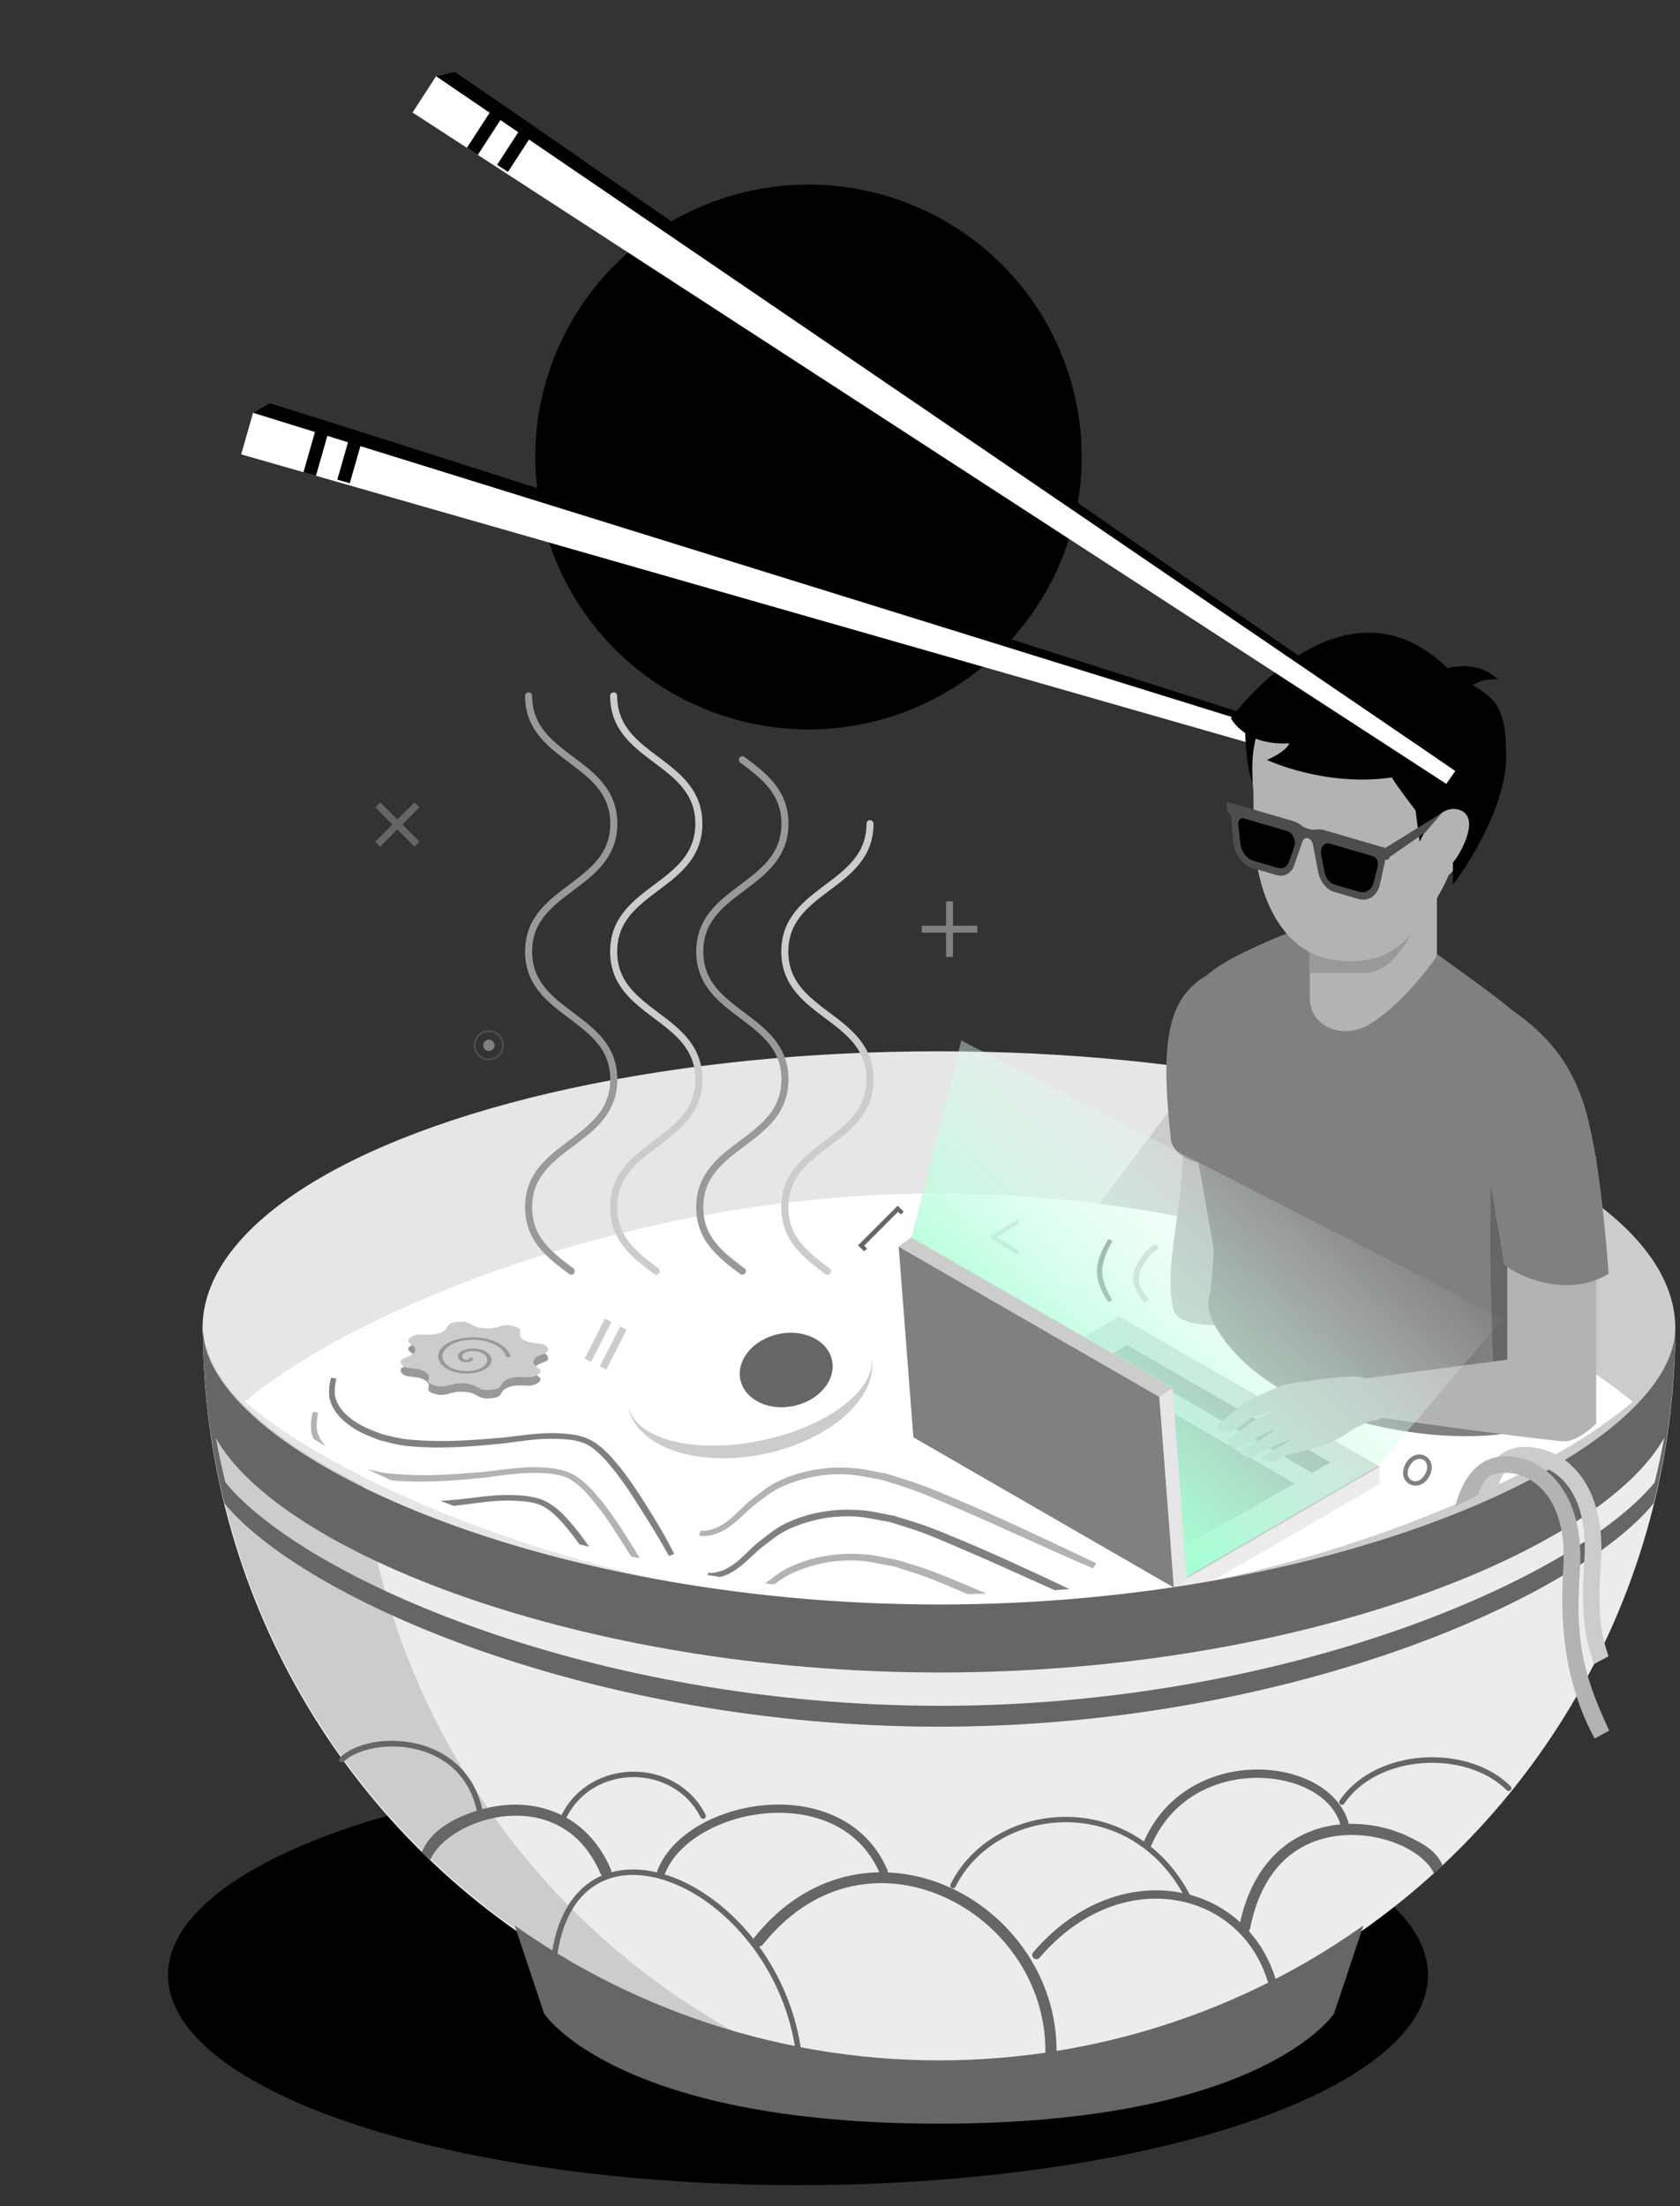 <svg version="1.1" viewBox="50 20 160 210" xmlns="http://www.w3.org/2000/svg">
 <rect x="50" y="20" width="160" height="210" fill="#333333" stroke="none"/>
 <g>
  <ellipse class="mode" cx="127" cy="63.5" rx="26.02" ry="25.93"/>
  <ellipse class="mode" cx="126" cy="208" rx="60" ry="20"/>
  <ellipse cx="139.4" cy="146.4" rx="70.11" ry="26.33" style="fill:#e6e6e6;"/>
  <path d="m164.3 121.8-37.83 50.48a70.11 26.33 0 0 0 12.97 0.462 70.11 26.33 0 0 0 70.11-26.33 70.11 26.33 0 0 0-45.26-24.62z" style="fill:#ccc;stroke-width:1.855"/>
  <path d="m139.4 133.6c-29.7 4.8e-4 -56.18 11.44-66.09 19.84 9.894 8.406 36.38 19.85 66.09 19.85 29.72-3e-3 56.2-11.45 66.09-19.85-9.915-8.398-36.39-19.83-66.09-19.83z" style="fill:#fff;stroke-width:1.855"/>
</g>
<g class="hashi2">
  <path d="m72.97 63.25 1.133-3.959 1.594-0.95 110.6 35.78-0.463 1.429z" style="fill:#fff"/>
  <path d="m75.69 58.34-1.594 0.95 5.901 1.832-1.096 3.827 1.188 0.34 1.088-3.8 1.967 0.611-1.019 3.558 1.188 0.34 1.011-3.532 101.9 31.66-0.108-0.581z"/>
 </g>
 <g transform="translate(44.05 6.234)">
  <path class="hair" d="m124.5 82.14s0 6.615 1.323 6.615c1.323 0 1.323-6.615 1.323-6.615z"/>
  <path d="m117.7 114.6c2.646 10.58-1.323 18.52 1e-5 23.81 0.545 2.181 6.615 1.323 6.615 1.323l-1.323-24.87z" style="fill:#b3b3b3;stroke-width:.265"/>
  <path d="m135.7 101.2c-1.917 0.031-3.928 0.57-6.555 1.223-1.071 0.268-4.29 1.743-5.48 2.368-5.175 2.733-5.405 5.049-5.405 9.719 1.471 7.597 3.305 18.35 3.305 18.35l-0.319 3.905c-0.409 1.14-0.171 2.175 0.461 3.27 5.896 10.2 25.22 12.06 31.06 9.265 1.531-0.73 3.16-1.616 3.182-3.321 0.141-8.743 0.308-23.04-0.584-27.49-0.469-2.353-1.562-5.369-5.301-8.49-1.94-1.616-3.844-2.942-6.483-4.856 8e-5 -2e-4 4.3e-4 -3.1e-4 5.1e-4 -5.1e-4 -0.107-0.079-0.228-0.167-0.338-0.248-0.697-0.512-1.43-1.051-2.249-1.659-0.033-0.024-0.057-0.042-0.09-0.066-1.9-1.417-3.516-1.995-5.207-1.968z" style="fill:#808080;stroke-width:.265"/>
  <path d="m150.1 114.8c-3.294-0.231-1.942 28.58-1.942 28.58l6.224-0.246s0.24-35.63-4.282-28.33z" style="fill:#666"/>
  <path d="m142.8 97.04v7.392c0 0.225-0.067 0.441-0.198 0.624-0.714 0.999-3.269 4.396-6.183 6.185-2.522 1.549-5.723 0.321-5.723-2.481v-6.879s0.183-0.497 0.355-0.691l4.812-5.414c0.232-0.261 0.575-0.393 0.921-0.356l5.053 0.545c0.548 0.06 0.963 0.523 0.963 1.074z" style="fill:#b3b3b3;stroke-width:.265"/>
  <path d="m136.6 96.9c-1.717 2.186-5.961 5.773-5.961 5.773v3.704h5.197c3.419 0 5.185-5.112 6.445-7.673-4.477-2.348-5.68-1.804-5.68-1.804z" style="fill:#999;stroke-width:.265"/>
  <path d="m145 90.67 0.159-1.27c0.529-4.357-0.843-9.922-8.202-11.76-4.438-1.112-10.05 3.175-11.11 5.556-0.717 1.616-0.714 4.062-0.529 5.821l0.049 4.717c0.523 7.016 3.689 10.91 7.632 11.41 4.912 0.626 6.969-1.434 9.458-5.336 0.258-0.404 0.946-1.496 1.457-2.736 0.972-0.747 1.827-3.275 1.992-4.678 0.098-0.834-0.337-1.442-0.902-1.722z" style="fill:#b3b3b3;stroke-width:.265"/>
  <path d="m120.7 106.7c-3.385 2.18-4.337 5.736-3.219 15.68 0.554 1.803 2.769 2.08 2.769 2.08z" style="fill:#808080;stroke-width:.265"/>
  <path d="m149.5 125.2v17.99l-14.02 1.852 2.117 3.704s16.04 2.216 17.36 2.216c1.323 0 3.008-1.687 3.008-1.687v-25.4z" style="fill:#b3b3b3;stroke-width:.265"/>
  <path d="m149.2 134.1c0.969 0.971 5.937 3.403 9.952 0.907 0 0-0.647-9.346-1.761-13.8-1.323-6.615-4.881-9.46-7.294-11.19-1.902-1.368-3.53 10.83-3.038 12.35 0.491 1.517 2.141 11.73 2.141 11.73z" style="fill:#808080;stroke-width:.265"/>
  <polygon transform="matrix(.665 0 0 .665 -198.4 -11.55)" points="504.9 248 497.8 247.5 476.5 240.5 440 242.4 440 244.9 477.3 266.5 500.9 252.8 504.9 250.5" style="fill:#ececec"/>
  <polygon transform="matrix(.665 0 0 .665 -198.4 -11.55)" points="440 242.4 477.3 264 500.9 250.3 504.9 248 467.6 226.5" style="fill:#ccc"/>
  <polygon transform="matrix(.665 0 0 .665 -198.4 -11.55)" points="495.2 248.9 497.8 247.4 468.7 230.6 466.1 232.1" style="fill:#808080"/>
  <polygon transform="matrix(.665 0 0 .665 -198.4 -11.55)" points="463.6 233.6 447.2 243.1 476.3 259.8 492.7 250.4" style="fill:#808080"/>
  <polygon transform="matrix(.665 0 0 .665 -198.4 -11.55)" points="475.2 236.7 477.3 264 475.4 265.3 473.3 238" style="fill:#e6e6e6"/>
  <polygon transform="matrix(.665 0 0 .665 -198.4 -11.55)" points="473.3 238 475.4 265.3 438.1 243.8 436 216.5" style="fill:#808080"/>
  <polygon transform="matrix(.665 0 0 .665 -198.4 -11.55)" points="475.2 236.7 473.3 238 436 216.5 437.9 215.1" style="fill:#ccc"/>
  <path class="hand" d="m134.5 144.8c-0.393-0.072-5.678 0.614-6.183 0.744-0.505 0.13-3.832 1.646-3.912 1.726-0.08 0.08-1.771 1.575-2.28 1.921-0.508 0.345-0.057 0.911 0.602 0.958 0.659 0.047 2.42-1.468 2.42-1.468l1.966-0.615-1.928 1.017s-1.822 1.443-2.191 1.635c-0.369 0.192-0.145 0.788 0.543 0.878 0.688 0.09 2.307-1.058 2.307-1.058l2.245-1.144-2.011 1.335s-1.364 0.716-1.824 1.001c-0.46 0.285 0.149 0.804 0.67 0.789 0.522-0.015 2.115-1.019 2.115-1.019l2.046-0.847s-1.087 0.838-1.397 0.929c-0.31 0.091-1.388 0.716-1.593 0.823s0.17 0.314 0.726 0.482c0.557 0.168 1.602-0.613 1.602-0.613s2.71-0.565 4.143-1.159c1.434-0.594 2.152-1.367 2.699-1.525 0.373-0.108 0.913-0.576 1.496-0.585 0.603-9e-3 1.346-0.579 1.313-0.938-0.16-1.723-1.352-3.515-3.573-3.264z" style="fill:#b3b3b3;stroke-width:.835"/>
  <path class="hair" d="m146.2 78.96c1.16-0.673 2.381-0.529 2.381-0.529s-1.588-1.852-4.762-1.058c-10.05-9.79-20.64 4.762-20.64 4.762s1.323 2.646 5.556 2.381c-0.265 0.794-2.117 1.588-2.117 1.588s5.522 2.6 11.88 1.664c0.539 0.9 2.264 3.133 2.264 3.133l0.395 2.989s1.653-3.782 3.808-3.026c2.156 0.756-0.18 4.574-0.647 5.006l4e-3 2.121s4.483-5.759 5.048-11.36c0.211-5.585-1.058-6.35-3.175-7.673z"/>
  <path d="m122.9 90.12c-0.077-0.001-0.137 0.073-0.133 0.175l0.022 0.487c-3e-3 0.194 0.102 0.384 0.249 0.465l0.129 0.068 0.228 2.544c0.105 1.191 0.864 2.252 1.8 2.524l2.344 0.683c0.69 0.201 1.341-0.138 1.642-0.859l0.812-2.35c0.043-0.12 0.117-0.214 0.211-0.269 0.097-0.056 0.207-0.065 0.315-0.034 0.108 0.031 0.213 0.104 0.299 0.212 0.087 0.107 0.149 0.241 0.174 0.382l0.521 2.738c0.206 0.869 0.798 1.571 1.49 1.773l2.341 0.683c0.936 0.273 1.79-0.317 2.029-1.408l0.51-2.329 0.129 0.007c0.145 7e-3 0.26-0.104 0.291-0.273l3.408-2.359 1.588-1.852-5.417 3.354-5.837-1.701c-0.239-0.07-0.477-0.089-0.709-0.054-0.251 0.04-0.51 0.02-0.765-0.054-0.256-0.074-0.508-0.204-0.746-0.386-0.219-0.166-0.455-0.287-0.694-0.356l-6.195-1.806c-0.011-0.003-0.023-0.005-0.034-0.006z" style="fill:#4d4d4d;stroke-width:.265"/>
  <path class="glasses" d="m132.4 94.04c0.062-9.57e-4 0.126 0.008 0.192 0.027l4.127 1.203c0.32 0.094 0.538 0.526 0.448 0.892l-0.366 1.52c-0.165 0.754-0.755 1.163-1.4 0.975l-2.341-0.683c-0.442-0.129-0.812-0.564-0.951-1.117l-0.333-1.745c-0.111-0.588 0.192-1.065 0.624-1.072z" />
  <path class="glasses" d="m124.3 91.65c0.038 1.17e-4 0.076 0.006 0.116 0.018l4.127 1.204c0.532 0.155 0.87 0.902 0.671 1.478l-0.517 1.498c-0.197 0.454-0.607 0.662-1.046 0.534l-2.345-0.683c-0.646-0.188-1.169-0.921-1.243-1.745l-0.182-1.681c-0.038-0.354 0.155-0.624 0.418-0.623z" />
 </g>
 <g class="egg">
 <path transform="rotate(-12 104.6 85.32)" d="m119.1 153.6a11.82 6.982 0 0 1-5.912 6.046 11.82 6.982 0 0 1-11.82 0 11.82 6.982 0 0 1-5.912-6.046h11.82z" style="fill:#ccc"/>
 <ellipse transform="rotate(-12 104.6 85.32)" cx="107.3" cy="153.5" rx="11.81" ry="5.774" style="fill:#fff"/>
 <ellipse transform="rotate(-12 104.6 85.32)" cx="110.9" cy="153.2" rx="4.46" ry="3.499" style="fill:#666"/>
 </g>
 <g class="roll">
 <path transform="matrix(.287 0 0 .133 93.66 138.6)" d="m26.46 97.9c-2.661 4.257-5.485 0.114-9.572 3.029-4.087 2.915-1.09 6.935-5.982 8.064-4.891 1.129-3.959-3.798-8.91-4.627-4.951-0.829-5.675 4.133-9.932 1.472-4.257-2.661-0.114-5.485-3.029-9.572-2.915-4.087-6.935-1.09-8.064-5.982-1.129-4.891 3.798-3.959 4.627-8.91 0.829-4.951-4.133-5.675-1.472-9.932s5.485-0.114 9.572-3.029c4.087-2.915 1.09-6.935 5.982-8.064 4.891-1.129 3.959 3.798 8.91 4.627 4.951 0.829 5.675-4.133 9.932-1.472 4.257 2.661 0.114 5.485 3.029 9.572s6.935 1.09 8.064 5.982c1.129 4.891-3.798 3.959-4.627 8.91-0.829 4.951 4.133 5.675 1.472 9.932z" style="fill:#999"/>
 <path transform="matrix(.287 0 0 .133 93.66 137.8)" d="m26.46 97.9c-2.661 4.257-5.485 0.114-9.572 3.029-4.087 2.915-1.09 6.935-5.982 8.064-4.891 1.129-3.959-3.798-8.91-4.627-4.951-0.829-5.675 4.133-9.932 1.472-4.257-2.661-0.114-5.485-3.029-9.572-2.915-4.087-6.935-1.09-8.064-5.982-1.129-4.891 3.798-3.959 4.627-8.91 0.829-4.951-4.133-5.675-1.472-9.932s5.485-0.114 9.572-3.029c4.087-2.915 1.09-6.935 5.982-8.064 4.891-1.129 3.959 3.798 8.91 4.627 4.951 0.829 5.675-4.133 9.932-1.472 4.257 2.661 0.114 5.485 3.029 9.572s6.935 1.09 8.064 5.982c1.129 4.891-3.798 3.959-4.627 8.91-0.829 4.951 4.133 5.675 1.472 9.932z" style="fill:#ccc"/>
 <path d="m94.79 147.3c-1.101 0.045-2.148 0.384-2.703 0.983-0.747 0.807-0.295 1.879 1.167 2.307 1.19 0.348 2.766 0.12 3.36-0.604 0.461-0.561 0.119-1.303-0.936-1.555-0.378-0.09-0.808-0.094-1.186-0.015-0.378 0.079-0.708 0.247-0.841 0.493-0.082 0.153-0.062 0.325 0.058 0.474 0.12 0.149 0.369 0.278 0.704 0.288 0.204 6e-3 0.37-0.045 0.503-0.128 0.067-0.041 0.128-0.097 0.126-0.171-0.002-0.073-0.085-0.144-0.194-0.186l-0.222 0.192c-3.07e-4 -5.3e-4 0.003-4e-3 -0.01 4e-3 -0.042 0.026-0.175 0.053-0.181 0.053-0.176-5e-3 -0.281-0.06-0.354-0.151-0.073-0.091-0.087-0.215-0.038-0.305 0.092-0.171 0.311-0.283 0.589-0.342 0.278-0.058 0.612-0.055 0.889 0.011 0.818 0.195 1.09 0.788 0.722 1.236-0.488 0.595-1.808 0.786-2.803 0.495-1.245-0.364-1.635-1.29-0.991-1.985 0.774-0.836 2.671-1.094 4.088-0.645 0.934 0.296 1.564 0.855 1.689 1.464l0.407-0.028c-0.141-0.684-0.843-1.308-1.898-1.643-0.604-0.192-1.284-0.27-1.944-0.243z" style="-inkscape-stroke:none;color:#000000;fill-rule:evenodd;fill:#999;stroke-width:.078"/>
 </g>
 <path class="motif motif1" d="m89.48 96.38-1.637 1.637-1.637-1.637-0.468 0.468 1.637 1.637-1.637 1.637 0.468 0.468 1.637-1.637 1.637 1.637 0.468-0.468-1.637-1.637 1.637-1.637z" style="fill:#666"/>
 <path class="motif motif2" d="m140.1 105.8v2.315h-2.315v0.661h2.315v2.315h0.661v-2.315h2.315v-0.661h-2.315v-2.315z" style="fill:#808080"/>
 <g class="motif motif3">
 <path d="m97.91 119.5a1.352 1.352 0 0 1-1.352 1.352 1.352 1.352 0 0 1-1.352-1.352 1.352 1.352 0 0 1 1.352-1.352 1.352 1.352 0 0 1 1.352 1.352z" style="fill:none;stroke-width:.179;stroke:#4d4d4d"/>
 <path d="m97.1 119.5a0.541 0.541 0 0 1-0.541 0.541 0.541 0.541 0 0 1-0.541-0.541 0.541 0.541 0 0 1 0.541-0.541 0.541 0.541 0 0 1 0.541 0.541z" style="fill:#808080;stroke-width:.179"/>
 </g>
 <path class="smoke smoke1" d="m104.4 141c-2.028-1.521-4.057-3.043-4.057-6.085 0-6.085 8.114-6.085 8.114-12.17s-8.114-6.085-8.114-12.17c-1e-5 -6.085 8.114-6.085 8.114-12.17 0-6.085-8.114-6.085-8.114-12.17" style="fill:none;stroke-linecap:round;stroke-linejoin:round;stroke-width:.672;stroke:#999"/>
 <path class="smoke smoke2" d="m112.5 141c-2.028-1.521-4.057-3.043-4.057-6.085 0-6.085 8.114-6.085 8.114-12.17s-8.114-6.085-8.114-12.17c-1e-5 -6.085 8.114-6.085 8.114-12.17 0-6.085-8.114-6.085-8.114-12.17" style="fill:none;stroke-linecap:round;stroke-linejoin:round;stroke-width:.672;stroke:#ccc"/>
 <path class="smoke smoke3" d="m120.7 141c-2.028-1.521-4.057-3.043-4.057-6.085 0-6.085 8.114-6.085 8.114-12.17 0-6.085-8.114-6.085-8.114-12.17s8.114-6.085 8.114-12.17c0-3.043-2.028-4.564-4.057-6.085" style="fill:none;stroke-linecap:round;stroke-linejoin:round;stroke-width:.672;stroke:#999"/>
 <path class="smoke smoke4" d="m128.8 141c-2.028-1.521-4.057-3.043-4.057-6.085 0-6.085 8.114-6.085 8.114-12.17 0-6.085-8.114-6.085-8.114-12.17-2e-5 -6.085 8.114-6.085 8.114-12.17" style="fill:none;stroke-linecap:round;stroke-linejoin:round;stroke-width:.672;stroke:#ccc"/>
 <g class="hashi">
 <path d="m89.29 30.71 2.242-3.454 1.802-0.442 95.27 66.57-0.861 1.231z" style="fill:#fff"/>
 <path d="m93.33 26.81-1.802 0.442 5.107 3.479-2.167 3.339 1.037 0.673 2.152-3.316 1.702 1.16-2.015 3.104 1.036 0.673 2-3.081 88.22 60.1 0.066-0.588z"/>
 </g>
 <path d="m159.4 143.7c-0.475-0.618-0.995-1.295-0.944-2.126 0.032-0.536 0.255-0.838 0.494-1.306 0.413-0.567 0.425-0.651 0.94-1.107 0.144-0.128 0.306-0.233 0.458-0.35 0.027-0.027-0.353-0.408-0.38-0.381-0.169 0.13-0.347 0.248-0.505 0.391-0.558 0.504-0.578 0.607-1.02 1.231-0.287 0.603-0.502 0.888-0.528 1.568-0.036 0.936 0.484 1.667 1.042 2.351 0.019 0.032 0.463-0.239 0.444-0.271z" style="fill:#ccc"/>
 <path d="m114.2 167.9c-0.795-1.612-1.726-3.152-2.687-4.669-0.71-1.12-1.425-2.222-2.237-3.272-0.34-0.44-0.714-0.852-1.07-1.278-0.746-0.801-1.547-1.528-2.601-1.884-0.872-0.294-1.791-0.338-2.7-0.38-1.688-0.037-3.357 0.239-5.028 0.428-2.462 0.204-4.938 0.412-7.41 0.286-0.715-0.036-1.432-0.075-2.14-0.183-0.658-0.1-1.298-0.292-1.948-0.439-0.551-0.224-1.12-0.406-1.653-0.67-1.078-0.535-2.183-1.319-2.669-2.468-0.222-0.525-0.169-0.816-0.16-1.344 0.02-0.265 0.088-0.522 0.122-0.784 0.006-0.035-0.492-0.119-0.498-0.083-0.078 0.282-0.126 0.57-0.164 0.86-0.011 0.641-0.074 0.955 0.191 1.597 0.517 1.254 1.673 2.136 2.842 2.738 0.553 0.285 1.148 0.483 1.722 0.724 0.671 0.158 1.332 0.365 2.013 0.474 0.72 0.116 1.451 0.165 2.179 0.199 2.595 0.121 5.195-0.106 7.774-0.368 1.55-0.209 3.102-0.455 4.672-0.433 0.85 0.032 1.727 0.054 2.548 0.306 1.012 0.311 1.696 1.001 2.404 1.757 0.346 0.418 0.707 0.824 1.037 1.255 0.863 1.127 1.441 2.046 2.208 3.248 0.956 1.5 1.891 3.013 2.753 4.569 0.013 0.035 0.514-0.151 0.501-0.186z" style="fill:#808080"/>
 <path d="m79.82 154.4c-0.014 1e-3 -0.023 4e-3 -0.023 8e-3 -0.078 0.282-0.126 0.57-0.164 0.859-0.011 0.641-0.074 0.955 0.191 1.597 0.013 0.032 0.029 0.063 0.043 0.095 0.378 0.241 0.764 0.48 1.162 0.718-0.287-0.313-0.528-0.663-0.695-1.058-0.222-0.525-0.17-0.816-0.16-1.344 0.02-0.265 0.089-0.522 0.122-0.784 0.005-0.031-0.376-0.099-0.475-0.091zm21.05 5.263c-1.58 3.6e-4 -3.145 0.254-4.711 0.431-2.462 0.204-4.937 0.412-7.41 0.286-0.715-0.036-1.433-0.075-2.14-0.183-0.55-0.084-1.088-0.231-1.629-0.362 0.724 0.363 1.484 0.717 2.253 1.07 0.45 0.045 0.901 0.074 1.352 0.095 2.595 0.121 5.195-0.106 7.774-0.368 1.55-0.209 3.102-0.455 4.672-0.434 0.85 0.032 1.727 0.054 2.549 0.306 1.012 0.311 1.696 1.001 2.404 1.758 0.346 0.418 0.707 0.824 1.037 1.255 0.863 1.127 1.442 2.045 2.208 3.248 0.296 0.465 0.589 0.932 0.88 1.4 0.273 0.057 0.553 0.108 0.827 0.163-0.371-0.623-0.753-1.238-1.141-1.85-0.71-1.12-1.425-2.222-2.237-3.272-0.34-0.44-0.714-0.852-1.07-1.277-0.746-0.801-1.547-1.528-2.601-1.884-0.872-0.294-1.791-0.338-2.7-0.38-0.105-2e-3 -0.211-4e-3 -0.316-4e-3z" style="fill:#b3b3b3"/>
 <path d="m98.41 162.3c-1.58 3.5e-4 -3.145 0.254-4.711 0.431-0.574 0.048-1.148 0.095-1.722 0.139 0.405 0.157 0.801 0.316 1.215 0.469 0.236-0.023 0.471-0.046 0.707-0.07 1.55-0.209 3.102-0.455 4.672-0.434 0.85 0.032 1.727 0.054 2.549 0.306 1.012 0.311 1.696 1.001 2.404 1.758 0.346 0.418 0.707 0.824 1.037 1.255 0.225 0.294 0.43 0.574 0.625 0.848 0.304 0.076 0.608 0.152 0.915 0.226-0.321-0.469-0.652-0.931-1.002-1.384-0.34-0.44-0.714-0.852-1.071-1.277-0.746-0.801-1.547-1.528-2.6-1.884-0.872-0.294-1.791-0.338-2.7-0.38-0.105-2e-3 -0.211-4e-3 -0.316-4e-3z" style="fill:#808080"/>
 <path d="m154.4 168.8c-4.484-2.117-8.953-4.273-13.53-6.188-1.124-0.47-2.248-0.944-3.393-1.359-1.009-0.365-2.044-0.653-3.065-0.979-0.959-0.169-1.908-0.414-2.877-0.508-2.404-0.235-4.895 0.099-7.108 1.084-1.18 0.525-1.72 1.019-2.719 1.778-1.078 0.811-1.894 1.938-3.087 2.599-0.534 0.296-0.66 0.3-1.211 0.454-0.515 0.047-0.303 0.07-0.638 4e-3 -0.035-0.013-0.212 0.48-0.177 0.492 0.717 0.059 0.362 0.067 1.067-0.021 0.604-0.18 0.751-0.19 1.331-0.52 1.19-0.679 2.047-1.78 3.137-2.59 0.987-0.73 1.449-1.157 2.615-1.652 1.185-0.503 2.751-0.915 4.032-1.014 2.303-0.179 2.969 0.099 5.29 0.506 1.004 0.327 2.023 0.614 3.013 0.981 1.136 0.42 2.246 0.907 3.361 1.379 4.574 1.939 9.059 4.079 13.63 6.027 0.033 0.023 0.364-0.449 0.33-0.472z" style="fill:#b3b3b3"/>
 <path d="m130.9 163.7c-1.969-0.015-3.951 0.356-5.748 1.156-1.18 0.525-1.72 1.019-2.72 1.778-1.078 0.811-1.894 1.939-3.087 2.599-0.534 0.296-0.66 0.3-1.211 0.454-0.515 0.047-0.303 0.07-0.638 4e-3 -0.017-6e-3 -0.07 0.112-0.114 0.234 0.398 0.062 0.798 0.122 1.199 0.181 0.438-0.126 0.63-0.175 1.136-0.464 1.19-0.679 2.047-1.779 3.137-2.59 0.987-0.73 1.449-1.157 2.614-1.652 1.185-0.503 2.751-0.915 4.032-1.014 2.303-0.179 2.969 0.099 5.29 0.506 1.004 0.327 2.023 0.614 3.013 0.981 1.136 0.42 2.246 0.906 3.361 1.379 3.112 1.32 6.184 2.731 9.269 4.113 0.478-0.031 0.954-0.065 1.429-0.1-3.397-1.606-6.801-3.195-10.27-4.646-1.124-0.47-2.247-0.944-3.393-1.359-1.009-0.365-2.044-0.653-3.065-0.979-0.959-0.169-1.908-0.413-2.877-0.508-0.451-0.044-0.905-0.068-1.359-0.072z" style="fill:#808080"/>
 <path d="m131.2 167.9c-1.969-0.015-3.951 0.356-5.748 1.156-1.121 0.499-1.675 0.977-2.583 1.673 0.284 0.033 0.571 0.063 0.857 0.094 0.641-0.484 1.13-0.835 2.044-1.223 1.185-0.503 2.751-0.915 4.032-1.014 2.303-0.179 2.969 0.099 5.29 0.506 1.004 0.327 2.023 0.614 3.013 0.981 1.136 0.42 2.246 0.906 3.361 1.379 0.214 0.091 0.427 0.184 0.641 0.275 0.614-7e-3 1.227-0.017 1.837-0.031-0.681-0.297-1.363-0.591-2.048-0.877-1.124-0.47-2.247-0.944-3.393-1.359-1.009-0.365-2.044-0.653-3.065-0.979-0.959-0.169-1.908-0.413-2.877-0.508-0.451-0.044-0.905-0.068-1.36-0.072z" style="fill:#b3b3b3"/>
 <g>
  <path d="m69.32 146.4c2.34e-4 25.05 13.36 48.2 35.06 60.72 21.69 12.52 48.42 12.52 70.11 0 21.69-12.52 35.06-35.67 35.06-60.72 1e-5 11.62-31.39 26.33-70.11 26.33-38.72-1e-5 -70.11-14.71-70.11-26.33z" style="fill:#ececec;stroke-width:18.91"/>
  <path d="m69.38 146.3c2.34e-4 25.05 13.36 48.2 35.06 60.72 5.202 3.003 10.69 5.281 16.33 6.843-0.584-0.315-1.165-0.635-1.742-0.968-18.99-10.96-31.6-30.07-34.44-51.47-9.512-4.689-15.21-10.19-15.21-15.13z" style="fill:#ccc;stroke-width:18.91"/>
  <path d="m69.32 146.4c0.011 5.63 0.7 11.24 2.052 16.7 7.557 9.17 35.16 21.26 68.06 21.26 32.9 0 60.51-12.09 68.06-21.26 1.352-5.466 2.04-11.07 2.051-16.7 1e-5 11.62-31.39 26.33-70.11 26.33-38.72 0-70.11-14.71-70.11-26.33zm1.22 10.45c5.951 10.74 34.57 22.35 68.98 22.35 34.41 0 63.02-11.61 68.98-22.35-0.261 1.429-0.563 2.851-0.913 4.263-7.557 9.17-35.16 21.26-68.06 21.26-32.9 0-60.51-12.09-68.06-21.26-0.349-1.412-0.652-2.834-0.913-4.263z" style="fill:#666;stroke-width:18.91"/>
  <path d="m87.29 185.7c-0.62 1e-3 -1.223 0.058-1.791 0.165-1.299 0.244-2.414 0.748-3.131 1.445-0.105 0.102-0.108 0.27-0.006 0.375 0.102 0.104 0.268 0.107 0.373 6e-3 1.212-1.18 4.132-1.845 6.865-1.193 2.6 0.62 5.027 2.359 5.813 5.859-2.546 0.808-4.472 2.068-5.249 3.956l0.816 0.72c0.799-1.94 3.952-3.918 7.354-4.17 3.401-0.252 6.964 1.06 8.867 5.5 0.029 0.063 0.069 0.12 0.119 0.167-0.254 0.11-0.502 0.234-0.743 0.376-1.951 1.149-3.403 3.357-3.977 6.749-1.215-0.754-2.408-1.541-3.575-2.367l2.791 8.37s6.771 10.49 37.62 10.49c30.85 0 37.62-10.49 37.62-10.49l2.791-8.37c-1.732 1.227-3.519 2.375-5.355 3.44-0.993 0.573-1.995 1.119-3.008 1.64-0.547-1.773-1.428-3.309-2.556-4.564 0.066-0.071 0.11-0.159 0.13-0.253 1.286-6.43 5.193-8.649 9.07-8.869 1.939-0.11 3.87 0.313 5.406 1.024 1.536 0.711 2.654 1.724 3.037 2.653l0.822-0.779c-0.543-1.32-1.718-2.049-3.414-2.834-1.594-0.738-3.532-1.184-5.526-1.134-1e-3 -7e-3 -3e-3 -0.015-5e-3 -0.022-0.43-1.655-1.643-2.967-3.24-3.846-1.547-0.851-3.462-1.31-5.457-1.308h-5.2e-4c-0.064 6e-5 -0.128 1e-3 -0.193 2e-3 -4.109 0.064-8.549 2.115-10.61 6.849-2.271-1.599-4.877-2.343-7.433-2.346-4.56-4e-3 -8.958 2.351-10.99 6.42-0.066 0.131-0.012 0.291 0.119 0.355 0.13 0.066 0.29 0.014 0.355-0.117 3.776-7.553 16.19-9.027 21.63 0.596-0.211-0.044-0.424-0.083-0.639-0.116-1.111-0.171-2.263-0.192-3.43-0.053-3.499 0.417-7.129 2.27-10.16 5.809-0.143 0.167-0.123 0.418 0.043 0.56 0.167 0.143 0.417 0.124 0.56-0.043 3.893-4.542 8.712-6.127 12.87-5.488 4.119 0.634 7.592 3.447 8.902 7.867-6.426 3.211-13.22 5.377-20.15 6.495 0.01-6.865-4.218-12.69-9.79-15.39-1.493-0.725-3.088-1.225-4.725-1.459-0.518-0.074-1.041-0.12-1.566-0.14 0.016-0.078 7e-3 -0.158-0.023-0.232-2.059-4.804-6.893-6.533-11.47-6.193-4.582 0.339-9.016 2.678-10.43 6.201-0.027 0.07-0.034 0.147-0.019 0.221-0.763-0.183-1.518-0.281-2.251-0.286-0.735-5e-3 -1.449 0.085-2.129 0.273 0.011-0.091-3e-3 -0.184-0.039-0.269-1.016-2.37-2.526-3.96-4.243-4.933 9e-3 -0.01 0.017-0.021 0.024-0.033 2.551-5.102 10.2-5.102 12.76 0 0.066 0.131 0.225 0.183 0.355 0.117 0.13-0.065 0.184-0.223 0.119-0.353-1.37-2.74-4.111-4.111-6.852-4.111-2.741 0-5.482 1.371-6.852 4.111-3e-3 9e-3 -6e-3 0.018-8e-3 0.027-1.657-0.818-3.478-1.095-5.218-0.966-0.798 0.059-1.583 0.196-2.334 0.4-0.841-3.665-3.457-5.57-6.197-6.224-0.813-0.194-1.637-0.284-2.433-0.282zm99.06 1.567c-0.293 1e-3 -0.587 0.012-0.88 0.033-3.124 0.223-6.18 1.571-7.885 4.092-0.082 0.121-0.05 0.285 0.07 0.367 0.121 0.082 0.285 0.05 0.367-0.07 1.589-2.35 4.487-3.648 7.484-3.861 2.997-0.213 6.071 0.663 7.985 2.576 0.103 0.104 0.272 0.104 0.375 0 0.103-0.103 0.103-0.27 0-0.373-1.863-1.863-4.679-2.774-7.516-2.763zm-16.41 1.962c1.807 0.026 3.53 0.458 4.894 1.208 1.409 0.775 2.424 1.877 2.817 3.219-4.047 0.384-8.149 3.009-9.545 9.314-1.365-1.238-3.001-2.126-4.783-2.611-1.014-1.923-2.295-3.445-3.735-4.597 0.025-0.03 0.046-0.063 0.061-0.098 1.919-4.477 6.052-6.375 9.928-6.435 0.121-2e-3 0.242-2e-3 0.362-5.1e-4zm-45.62 3.328c3.903 0.039 7.674 1.691 9.422 5.664-4.2 0.068-8.489 1.936-11.91 6.218-0.029 0.038-0.053 0.08-0.071 0.125-2.09-2.644-4.647-4.615-7.218-5.694-0.42-0.176-0.841-0.328-1.26-0.455 0.03-0.033 0.053-0.071 0.07-0.113 1.237-3.091 5.4-5.383 9.748-5.705 0.408-0.03 0.816-0.044 1.223-0.04zm-13.97 5.915c1.271 9e-3 2.623 0.315 3.985 0.886 5.028 2.11 10.1 7.855 11.37 15.4-7.392-1.475-14.6-4.153-21.32-8.035-0.434-0.252-0.864-0.509-1.292-0.769 0.526-3.405 1.924-5.517 3.759-6.598 1.038-0.611 2.228-0.898 3.499-0.888zm23.31 0.781c2.315-0.046 4.606 0.507 6.707 1.528 5.27 2.56 9.269 8.096 9.192 14.61-7.732 1.127-15.61 0.953-23.3-0.517-0.581-3.668-2.033-6.927-3.957-9.582 0.137-0.015 0.263-0.082 0.351-0.188 3.222-4.027 7.146-5.771 11-5.848z" style="fill:#666;stroke-width:15.82"/>
 </g>
 <path d="m190.7 162.3 2.022-0.938c0.164-0.653 0.687-1.616 1.502-1.872 0.815-0.257 1.887-0.227 2.922 0.221 2.07 0.895 4.107 3.407 3.742 8.803-0.43 6.363 0.387 8.146 0.9 9.902l1.396-0.754c-0.46-1.594-1.13-2.898-0.715-9.043 0.395-5.843-1.951-9.179-4.693-10.37-3.501-1.343-5.997-0.159-7.077 4.047z" style="-inkscape-stroke:none;color:#000000;fill:#ccc;stroke-linejoin:round"/>
 <path d="m188.6 163.4 2.178-1.103c0.164-0.653 0.626-1.7 1.441-1.956 0.815-0.257 1.887-0.227 2.922 0.221 2.07 0.895 4.107 3.407 3.742 8.803-0.43 6.363 0.547 11.61 2.984 16.12l1.396-0.754c-2.723-5.716-3.214-9.119-2.799-15.26 0.395-5.843-1.951-9.179-4.693-10.37-3.501-1.343-6.091 0.089-7.171 4.295z" style="-inkscape-stroke:none;color:#000000;fill:#b3b3b3;stroke-linejoin:round"/>
 <path transform="translate(11.11 1.058)" d="m133.2 136.6 2.682-1.613v0.467l-2.048 1.255 2.048 1.248v0.48l-2.682-1.6z" style="fill:#ccc;stroke-linejoin:round;stroke-width:.72"/>
 <path transform="rotate(-62.99 6.42 -8.54)" d="m-89.14 153.9v-0.691h4.262v0.691zm0-1.623v-0.691h4.262v0.691z" style="fill:#ccc;stroke-linejoin:round;stroke-width:1.588"/>
 <path transform="translate(13.87 1.295)" d="m140.6 139.7q0-0.396 0.085-0.776 0.085-0.388 0.233-0.761 0.147-0.38 0.342-0.753 0.202-0.38 0.427-0.761l0.404 0.194q-0.155 0.233-0.334 0.574-0.171 0.342-0.318 0.73-0.147 0.388-0.248 0.799-0.093 0.404-0.093 0.776 0 0.605 0.264 1.327 0.264 0.714 0.722 1.413l-0.396 0.21q-0.489-0.73-0.792-1.475-0.295-0.753-0.295-1.498z" style="fill:#666;stroke-linejoin:round;stroke-width:1.588"/>
 <path transform="rotate(30 3.581 21.27)" d="m231.3 50.65q0 0.333-0.096 0.616-0.096 0.278-0.268 0.485-0.172 0.202-0.409 0.318-0.232 0.111-0.505 0.111-0.278 0-0.515-0.111-0.232-0.116-0.404-0.318-0.167-0.207-0.263-0.485-0.096-0.283-0.096-0.616 0-0.333 0.096-0.611 0.096-0.283 0.263-0.485 0.172-0.207 0.404-0.323 0.237-0.116 0.515-0.116 0.273 0 0.505 0.116 0.237 0.116 0.409 0.323 0.172 0.202 0.268 0.485 0.096 0.278 0.096 0.611zm-0.45 0q0-0.247-0.061-0.455t-0.172-0.354q-0.111-0.151-0.263-0.232-0.152-0.081-0.333-0.081-0.187 0-0.344 0.081-0.151 0.081-0.263 0.232-0.106 0.146-0.167 0.354-0.061 0.207-0.061 0.455 0 0.253 0.061 0.46 0.061 0.202 0.167 0.349 0.111 0.146 0.263 0.227 0.157 0.081 0.344 0.081 0.182 0 0.333-0.081 0.151-0.081 0.263-0.227 0.111-0.146 0.172-0.349 0.061-0.207 0.061-0.46z" style="fill:#808080;stroke-linejoin:round;stroke-width:.812"/>
 <path transform="rotate(45 4.279 13.94)" d="m182.5 11.93v-5.337h0.814v0.39h-0.376v4.557h0.376v0.39z" style="fill:#666;stroke-linejoin:round;stroke-width:.77"/>
 <defs>
      <linearGradient id="Gradient1" x1="0" y1="0.5" x2="0.5" y2="0">
        <stop offset="0%" stop-color="#a5ffd4"/>
        <stop offset="100%" stop-color="#fff" stop-opacity="0"/>
      </linearGradient>
  </defs>
 <path class="blinked" transform="translate(44.05 6.234)" d="m92.74 131.6 4.762-18.79 51.59 26.46-11.91 14.02-18.26 10.58-1.323-17.99z" fill="url(#Gradient1)"/>
</svg>
